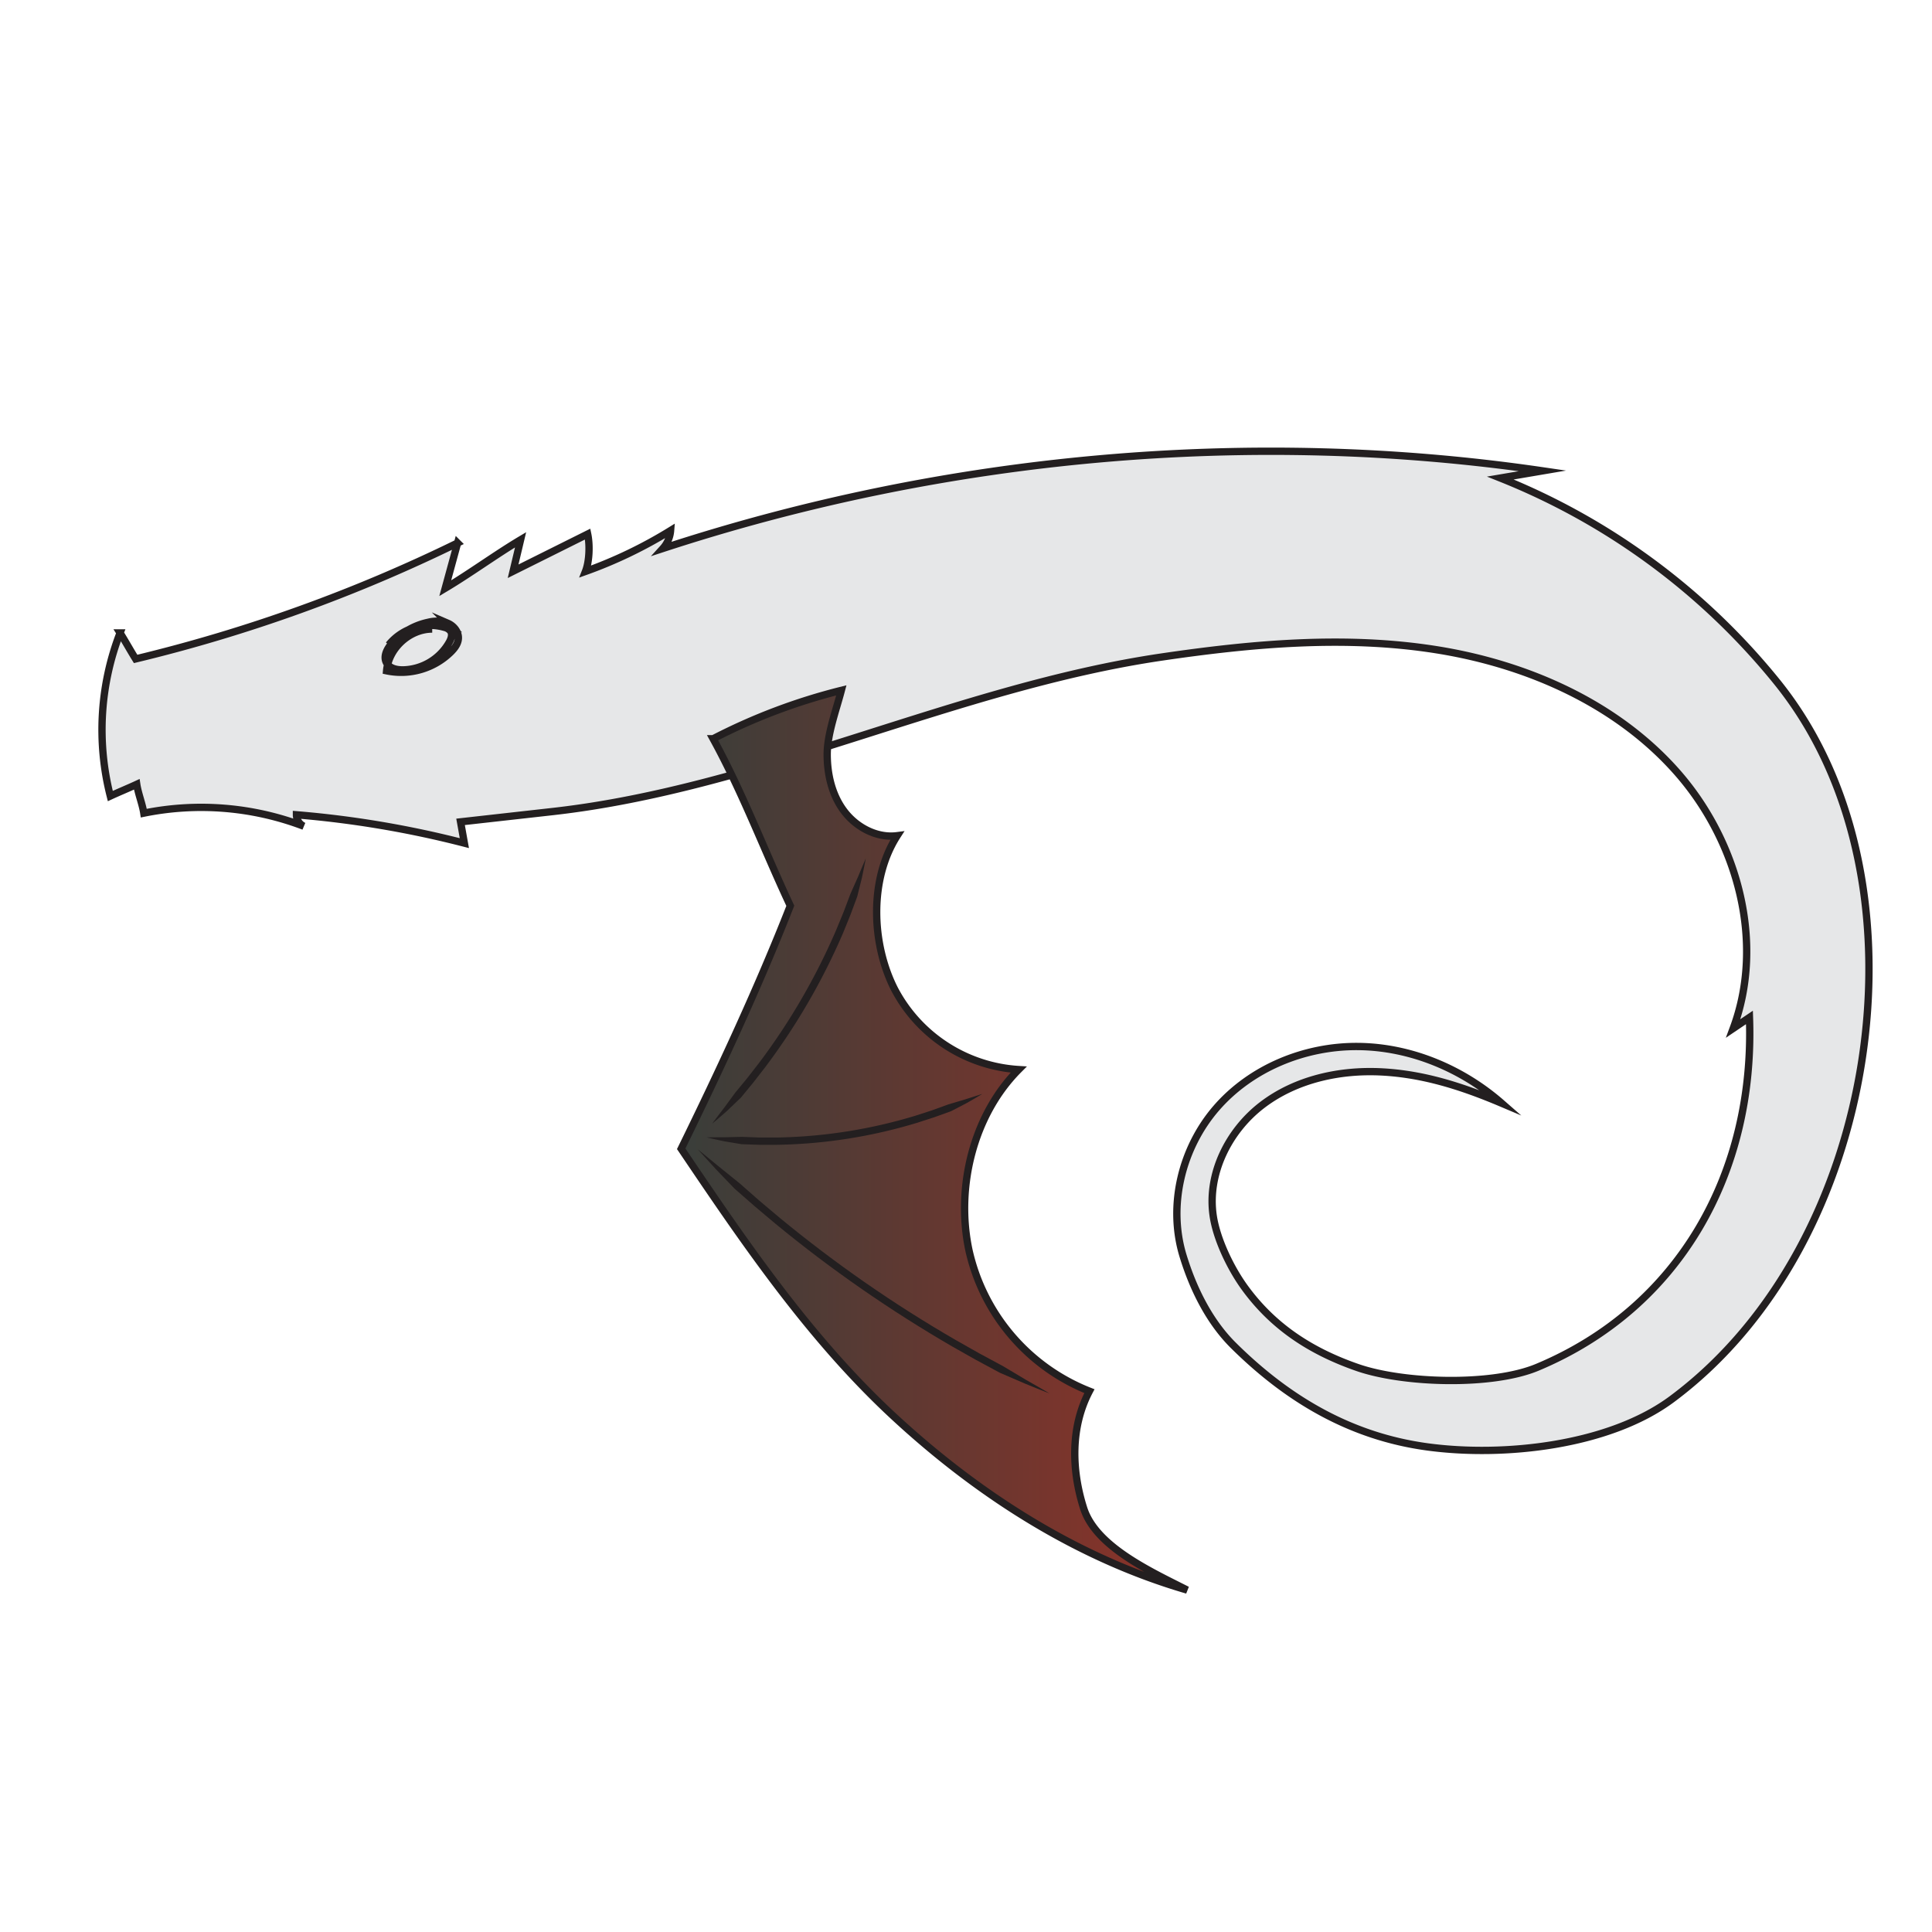 <svg id="Konara_base" data-name="Konara base" xmlns="http://www.w3.org/2000/svg" xmlns:xlink="http://www.w3.org/1999/xlink" viewBox="0 0 792 792"><defs><style>.cls-1{fill:#e6e7e8;}.cls-1,.cls-2,.cls-5{stroke:#231f20;stroke-width:3px;}.cls-1,.cls-2,.cls-4,.cls-5{stroke-miterlimit:10;}.cls-2{fill:url(#linear-gradient);}.cls-3{fill:#231f20;}.cls-4,.cls-5{fill:none;}.cls-4{stroke:#e6e7e8;stroke-width:6px;}</style><linearGradient id="linear-gradient" x1="279.25" y1="467.42" x2="486.68" y2="467.42" gradientUnits="userSpaceOnUse"><stop offset="0" stop-color="#393e3a"/><stop offset="1" stop-color="#8e3228"/></linearGradient></defs><title>Artboard 1</title><path class="cls-1" d="M630.16,560.52c-18.5,7.72-54.81,6.65-73.74.06S522,544,510.24,527.81c-5.74-7.9-11.49-19.78-12.91-29.44-2.52-17.15,6.28-34.81,20.05-45.35s31.76-14.51,49.08-13.6,33.18,6.08,49.14,12.84C599.29,438,578.08,429.11,556.42,429s-43.51,8.83-57.72,25.16-20.05,40-13.71,60.69c4.07,13.32,10.69,26.82,20.57,36.63,22.44,22.26,48.23,37.39,79.54,41.65s74.48-.4,100.3-19.59c43.57-32.39,69.67-85.4,77.89-139s-.6-112.41-34.62-154.71a278.67,278.67,0,0,0-113.61-83.87l17.32-2.94c-120.2-17.59-245.2-6-360.65,31.82a12.37,12.37,0,0,0,3.17-7.36A184.52,184.52,0,0,1,240,234.26c1.65-4.19,1.84-10.91.91-15.32l-30.57,15.24,3.07-12.9c-10.07,6-20.81,13.85-30.89,19.86l5.07-18.55A640.62,640.62,0,0,1,55.6,270.12c-2.28-3.67-4.09-7-6.38-10.66a110.11,110.11,0,0,0-4,66.87c3.17-1.47,7.67-3.34,10.84-4.81.56,3.74,2.32,8.08,2.89,11.82a118.24,118.24,0,0,1,65.58,5.36,5.17,5.17,0,0,1-3-4.69,410.34,410.34,0,0,1,68.83,11.62l-1.56-8.72,37.79-4.23c84.81-9.52,165.46-51,249.9-63.38,37.23-5.46,75.25-8.86,112.42-2.94s73.74,22,98.6,50.22,36.11,69.76,23,105l6.66-4.49C719.47,480.49,688.68,536.08,630.16,560.52Z"/><g id="Layer_11" data-name="Layer 11"><path class="cls-2" d="M486.68,651.83c-45.06-13.1-85.64-39.14-120.1-71s-61.09-71-87.33-109.9c15.85-32.37,31.57-66.06,44.73-99.62-10.64-22.69-19.59-46.48-31.64-68.46A242.09,242.09,0,0,1,344.9,283c-2.09,8-5.81,18-5.8,26.29s2,16.83,7.08,23.42,13.4,10.94,21.63,9.87c-11.44,17.76-10.69,44.14-1.05,63a61.84,61.84,0,0,0,50.83,32.88c-18.62,18.69-25.87,48.34-20.36,74.14a81.12,81.12,0,0,0,49.36,57.69c-7.73,14.68-7.39,32.2-2.36,48S471.89,644.31,486.68,651.83Z"/><path class="cls-3" d="M286,471.1q4.31,3.48,8.54,7l8.58,6.92,8.25,7.25,8.41,7.08q17,14,35.05,26.53T392,549.45l9.57,5.41,9.67,5.21,9.47,5.65c3.2,1.8,6.39,3.65,9.56,5.52q-5.14-2-10.26-4.12l-10.16-4.39-9.73-5.24-9.63-5.44q-19.12-11.09-37.31-23.7T317.9,501.67l-8.46-7.12-8.32-7.28-7.69-8Q289.7,475.23,286,471.1Z"/><path class="cls-3" d="M289.67,466.26c2.44-.05,4.86-.06,7.28-.05l7.23-.17,7.19.27h7.19a207.22,207.22,0,0,0,56.65-8.92l6.84-2.22,6.76-2.45,6.94-2.06q3.44-1.12,6.93-2.21-3.12,1.88-6.3,3.69l-6.5,3.38L383,458l-6.95,2.25a209.47,209.47,0,0,1-57.47,9.05h-7.3l-7.29-.25-7.22-1.21Q293.22,467.1,289.67,466.26Z"/><path class="cls-3" d="M291.92,460.66q2.37-3.21,4.8-6.35l4.69-6.39,5-6.07,4.84-6.23a264.09,264.09,0,0,0,31.57-54.46l3-7.29,2.78-7.38,3.22-7.24q1.51-3.67,3.1-7.33-.75,3.91-1.57,7.83l-1.93,7.76L348.64,375l-3,7.38a266,266,0,0,1-31.93,55.07l-4.89,6.3-5.06,6.17-5.78,5.53Q295,458.08,291.92,460.66Z"/></g><path class="cls-4" d="M177.18,257.87c-9.28,0-17.89,7.87-18.7,17.12a29.11,29.11,0,0,0,26.42-7.78c1.49-1.5,2.87-3.31,3-5.41.19-2.71-1.82-5.23-4.31-6.3a13.49,13.49,0,0,0-8-.41,27.61,27.61,0,0,0-15,8.67c-1.88,2.13-3.49,5.15-2.27,7.71s4.24,3.17,6.92,3.14a22.3,22.3,0,0,0,19-11.47c.74-1.37,1.31-3.12.45-4.43a4.4,4.4,0,0,0-2.5-1.53,21.74,21.74,0,0,0-22.82,7.15"/><path class="cls-5" d="M177.18,257.87c-9.28,0-17.89,7.87-18.7,17.12a29.11,29.11,0,0,0,26.42-7.78c1.49-1.5,2.87-3.31,3-5.41.19-2.71-1.82-5.23-4.31-6.3a13.49,13.49,0,0,0-8-.41,27.61,27.61,0,0,0-15,8.67c-1.88,2.13-3.49,5.15-2.27,7.71s4.24,3.17,6.92,3.14a22.3,22.3,0,0,0,19-11.47c.74-1.37,1.31-3.12.45-4.43a4.4,4.4,0,0,0-2.5-1.53,21.74,21.74,0,0,0-22.82,7.15"/></svg>